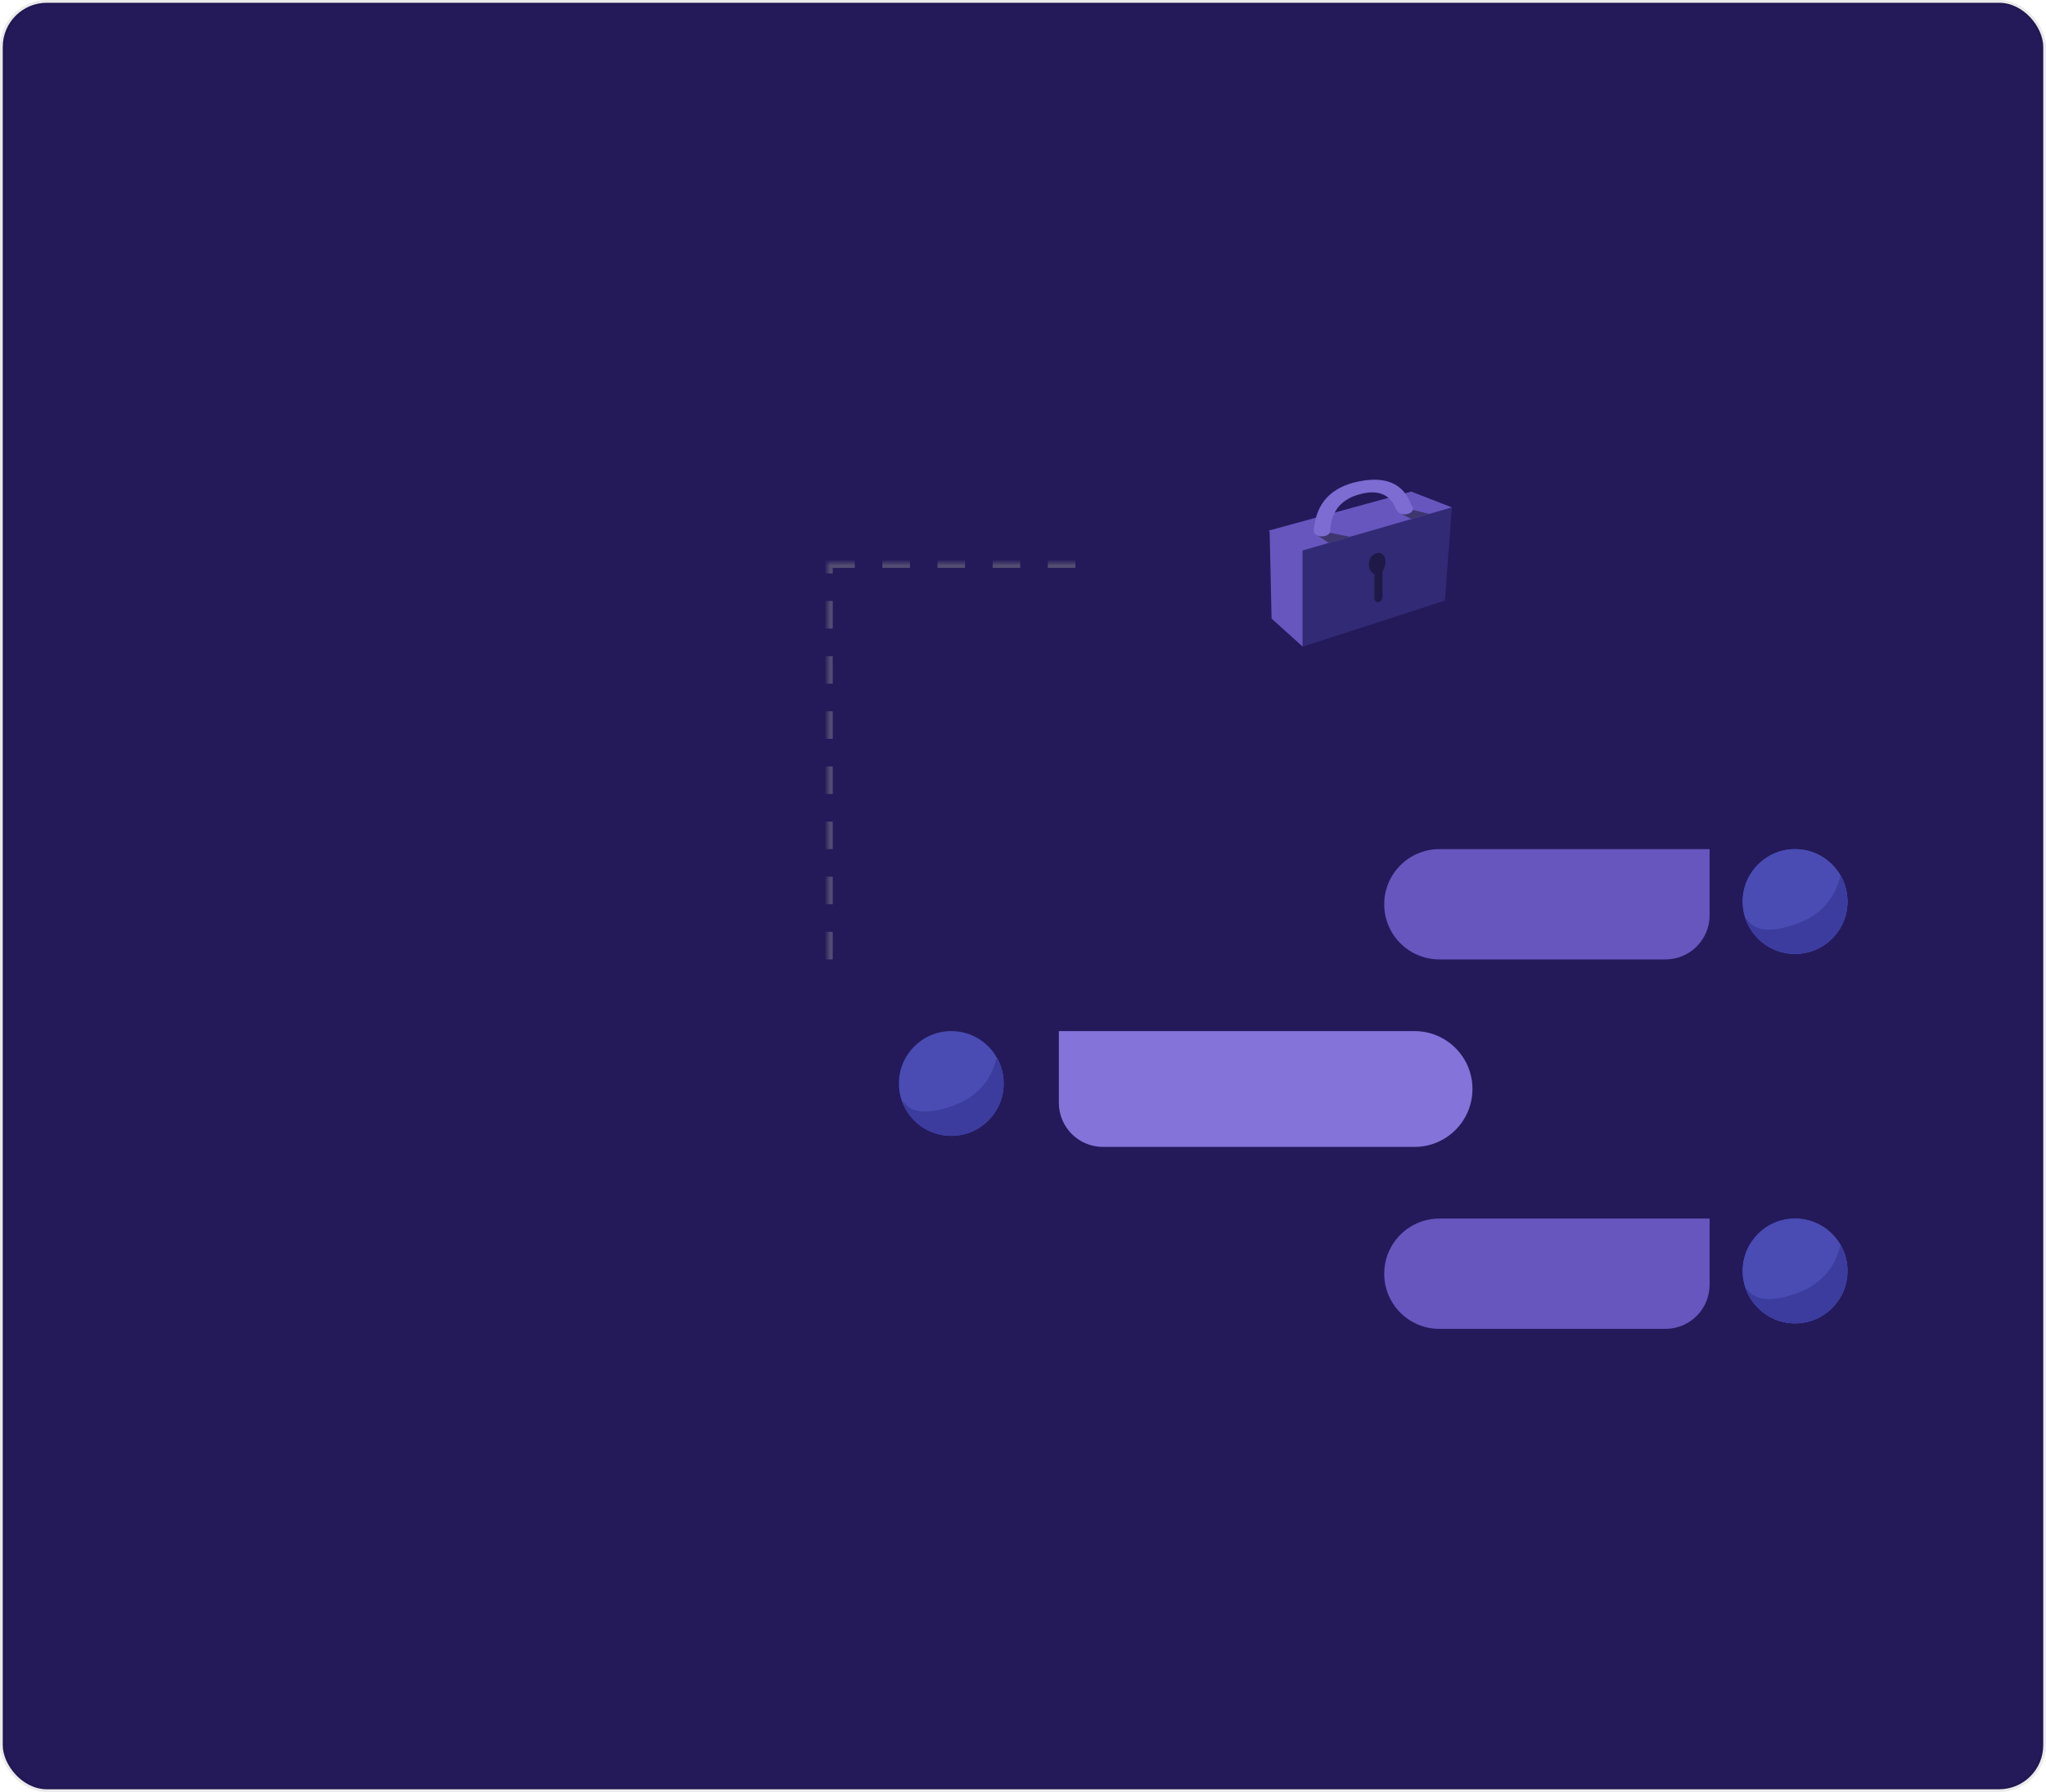<?xml version="1.0" encoding="UTF-8"?>
<svg width="371px" height="325px" viewBox="0 0 371 325" version="1.1" xmlns="http://www.w3.org/2000/svg" xmlns:xlink="http://www.w3.org/1999/xlink">
    <title>tring</title>
    <defs>
        <rect id="path-1" x="150" y="102" width="199" height="177"></rect>
        <mask id="mask-2" maskContentUnits="userSpaceOnUse" maskUnits="objectBoundingBox" x="0" y="0" width="199" height="177" fill="white">
            <use xlink:href="#path-1"></use>
        </mask>
        <path d="M13.722,68.111 L167,55 L167,55 L167,206.148 L13.912,195.012 C6.07,194.442 3.63728781e-12,187.914 3.63797881e-12,180.052 L3.63797881e-12,83.056 C3.64403657e-12,75.268 5.961,68.775 13.722,68.111 Z" id="path-3"></path>
    </defs>
    <g id="Screens" stroke="none" stroke-width="1" fill="none" fill-rule="evenodd">
        <g id="Customer-Experience" transform="translate(-940, -3986)">
            <g id="tring" transform="translate(940, 3986)">
                <rect id="Rectangle-Copy-14" stroke-opacity="0.08" stroke="#000000" fill="#241A5A" x="0.5" y="0.5" width="370" height="324" rx="8"></rect>
                <use id="Rectangle" stroke="#979797" mask="url(#mask-2)" stroke-width="2" opacity="0.4" stroke-dasharray="5" xlink:href="#path-1"></use>
                <g id="Group-20" transform="translate(163, 87)">
                    <mask id="mask-4" fill="white">
                        <use xlink:href="#path-3"></use>
                    </mask>
                    <g id="Mask"></g>
                    <circle id="Oval-Copy-4" fill="#4A4CB4" cx="162.5" cy="76.5" r="9.5"></circle>
                    <circle id="Oval-Copy-5" fill="#4A4CB4" cx="162.5" cy="143.5" r="9.5"></circle>
                    <path d="M39.5,100 L104,100 L104,100 L104,113 C104,117.418 100.418,121 96,121 L39.5,121 C33.701,121 29,116.299 29,110.5 C29,104.701 33.701,100 39.5,100 Z" id="Rectangle-Copy-5" fill="#8473D9" transform="translate(66.5, 110.5) scale(-1, 1) translate(-66.5, -110.5) "></path>
                    <path d="M98,67 L147,67 L147,67 L147,79 C147,83.418 143.418,87 139,87 L98,87 C92.477,87 88,82.523 88,77 C88,71.477 92.477,67 98,67 Z" id="Rectangle-Copy-6" fill="#6756BE"></path>
                    <path d="M98,134 L147,134 L147,134 L147,146 C147,150.418 143.418,154 139,154 L98,154 C92.477,154 88,149.523 88,144 C88,138.477 92.477,134 98,134 Z" id="Rectangle-Copy-8" fill="#6756BE"></path>
                    <circle id="Oval-Copy-3" fill="#4A4CB4" cx="9.5" cy="109.5" r="9.5"></circle>
                    <circle id="Oval-Copy-6" fill="#4A4CB4" cx="162.5" cy="76.5" r="9.5"></circle>
                    <circle id="Oval-Copy-7" fill="#4A4CB4" cx="162.5" cy="143.5" r="9.5"></circle>
                    <path d="M17.735,104.761 C18.54,106.156 19,107.774 19,109.5 C19,114.747 14.747,119 9.5,119 C5.508,119 2.092,116.538 0.685,113.05 L0.765,112.713 C2.144,114.858 5.056,115.171 9.5,113.651 C13.82,112.173 16.536,109.326 17.648,105.109 Z" id="Combined-Shape" fill="#3B3C9D"></path>
                    <path d="M170.735,71.761 C171.54,73.156 172,74.774 172,76.5 C172,81.747 167.747,86 162.5,86 C158.508,86 155.092,83.538 153.685,80.05 L153.765,79.713 C155.144,81.858 158.056,82.171 162.5,80.651 C166.82,79.173 169.536,76.326 170.648,72.109 Z" id="Combined-Shape-Copy" fill="#3B3C9D"></path>
                    <path d="M170.735,138.761 C171.54,140.156 172,141.774 172,143.5 C172,148.747 167.747,153 162.5,153 C158.508,153 155.092,150.538 153.685,147.05 L153.765,146.713 C155.144,148.858 158.056,149.171 162.5,147.651 C166.82,146.173 169.536,143.326 170.648,139.109 Z" id="Combined-Shape-Copy-2" fill="#3B3C9D"></path>
                    <g id="Group-13" transform="translate(67, 0)">
                        <polygon id="Rectangle" fill="#6756BE" points="0.221 9.274 6.221 12.649 6.221 30.274 0.574 25.185"></polygon>
                        <polygon id="Rectangle" fill="#332A76" points="6.221 12.649 33.262 5.019 32 21.921 6.221 30.274"></polygon>
                        <path d="M19.52,13.358 C20.483,13.016 21.221,13.757 21.221,14.756 C21.221,15.353 21.026,16.137 20.682,16.67 L20.682,21.274 C20.612,21.774 20.403,22.078 20.054,22.184 C19.706,22.291 19.428,22.136 19.221,21.72 L19.219,17.147 C18.634,16.881 18.221,16.229 18.221,15.466 C18.221,14.468 18.557,13.701 19.52,13.358 Z" id="Combined-Shape" fill="#000000" opacity="0.4"></path>
                        <polygon id="Path-43" fill="#6756BE" points="-1.77990955e-12 9.247 6.221 12.823 33.262 5.019 25.896 2.152"></polygon>
                        <path d="M9.721,9.545 C8.605,9.495 8.317,9.66 8.855,10.04 C9.394,10.419 10.084,10.897 10.927,11.475 L13.517,10.708 L14.834,10.356 L10.796,9.545 L9.721,9.545 Z" id="Path-45" fill="#3E376F"></path>
                        <path d="M24.349,5.282 C23.234,5.233 22.945,5.398 23.484,5.777 C24.022,6.156 24.856,6.614 25.985,7.15 L28.004,6.556 L29.225,6.212 L25.425,5.282 L24.349,5.282 Z" id="Path-45-Copy" fill="#3E376F"></path>
                        <path d="M25.896,4.542 L25.954,4.704 C26.122,4.866 26.221,5.062 26.221,5.274 C26.221,5.826 25.549,6.274 24.721,6.274 C24.051,6.274 23.484,5.981 23.291,5.577 L23.221,5.597 C22.22,2.712 20.024,1.718 16.631,2.615 C13.238,3.512 11.435,5.654 11.221,9.039 L11.18,9.042 C11.207,9.116 11.221,9.194 11.221,9.274 C11.221,9.826 10.549,10.274 9.721,10.274 C8.892,10.274 8.221,9.826 8.221,9.274 C8.221,9.236 8.224,9.199 8.23,9.162 L8.221,9.274 C8.582,4.337 11.294,1.351 16.358,0.317 C21.313,-0.695 24.493,0.714 25.896,4.542 Z" id="Combined-Shape" fill="#7D6CD2"></path>
                    </g>
                </g>
            </g>
        </g>
    </g>
</svg>